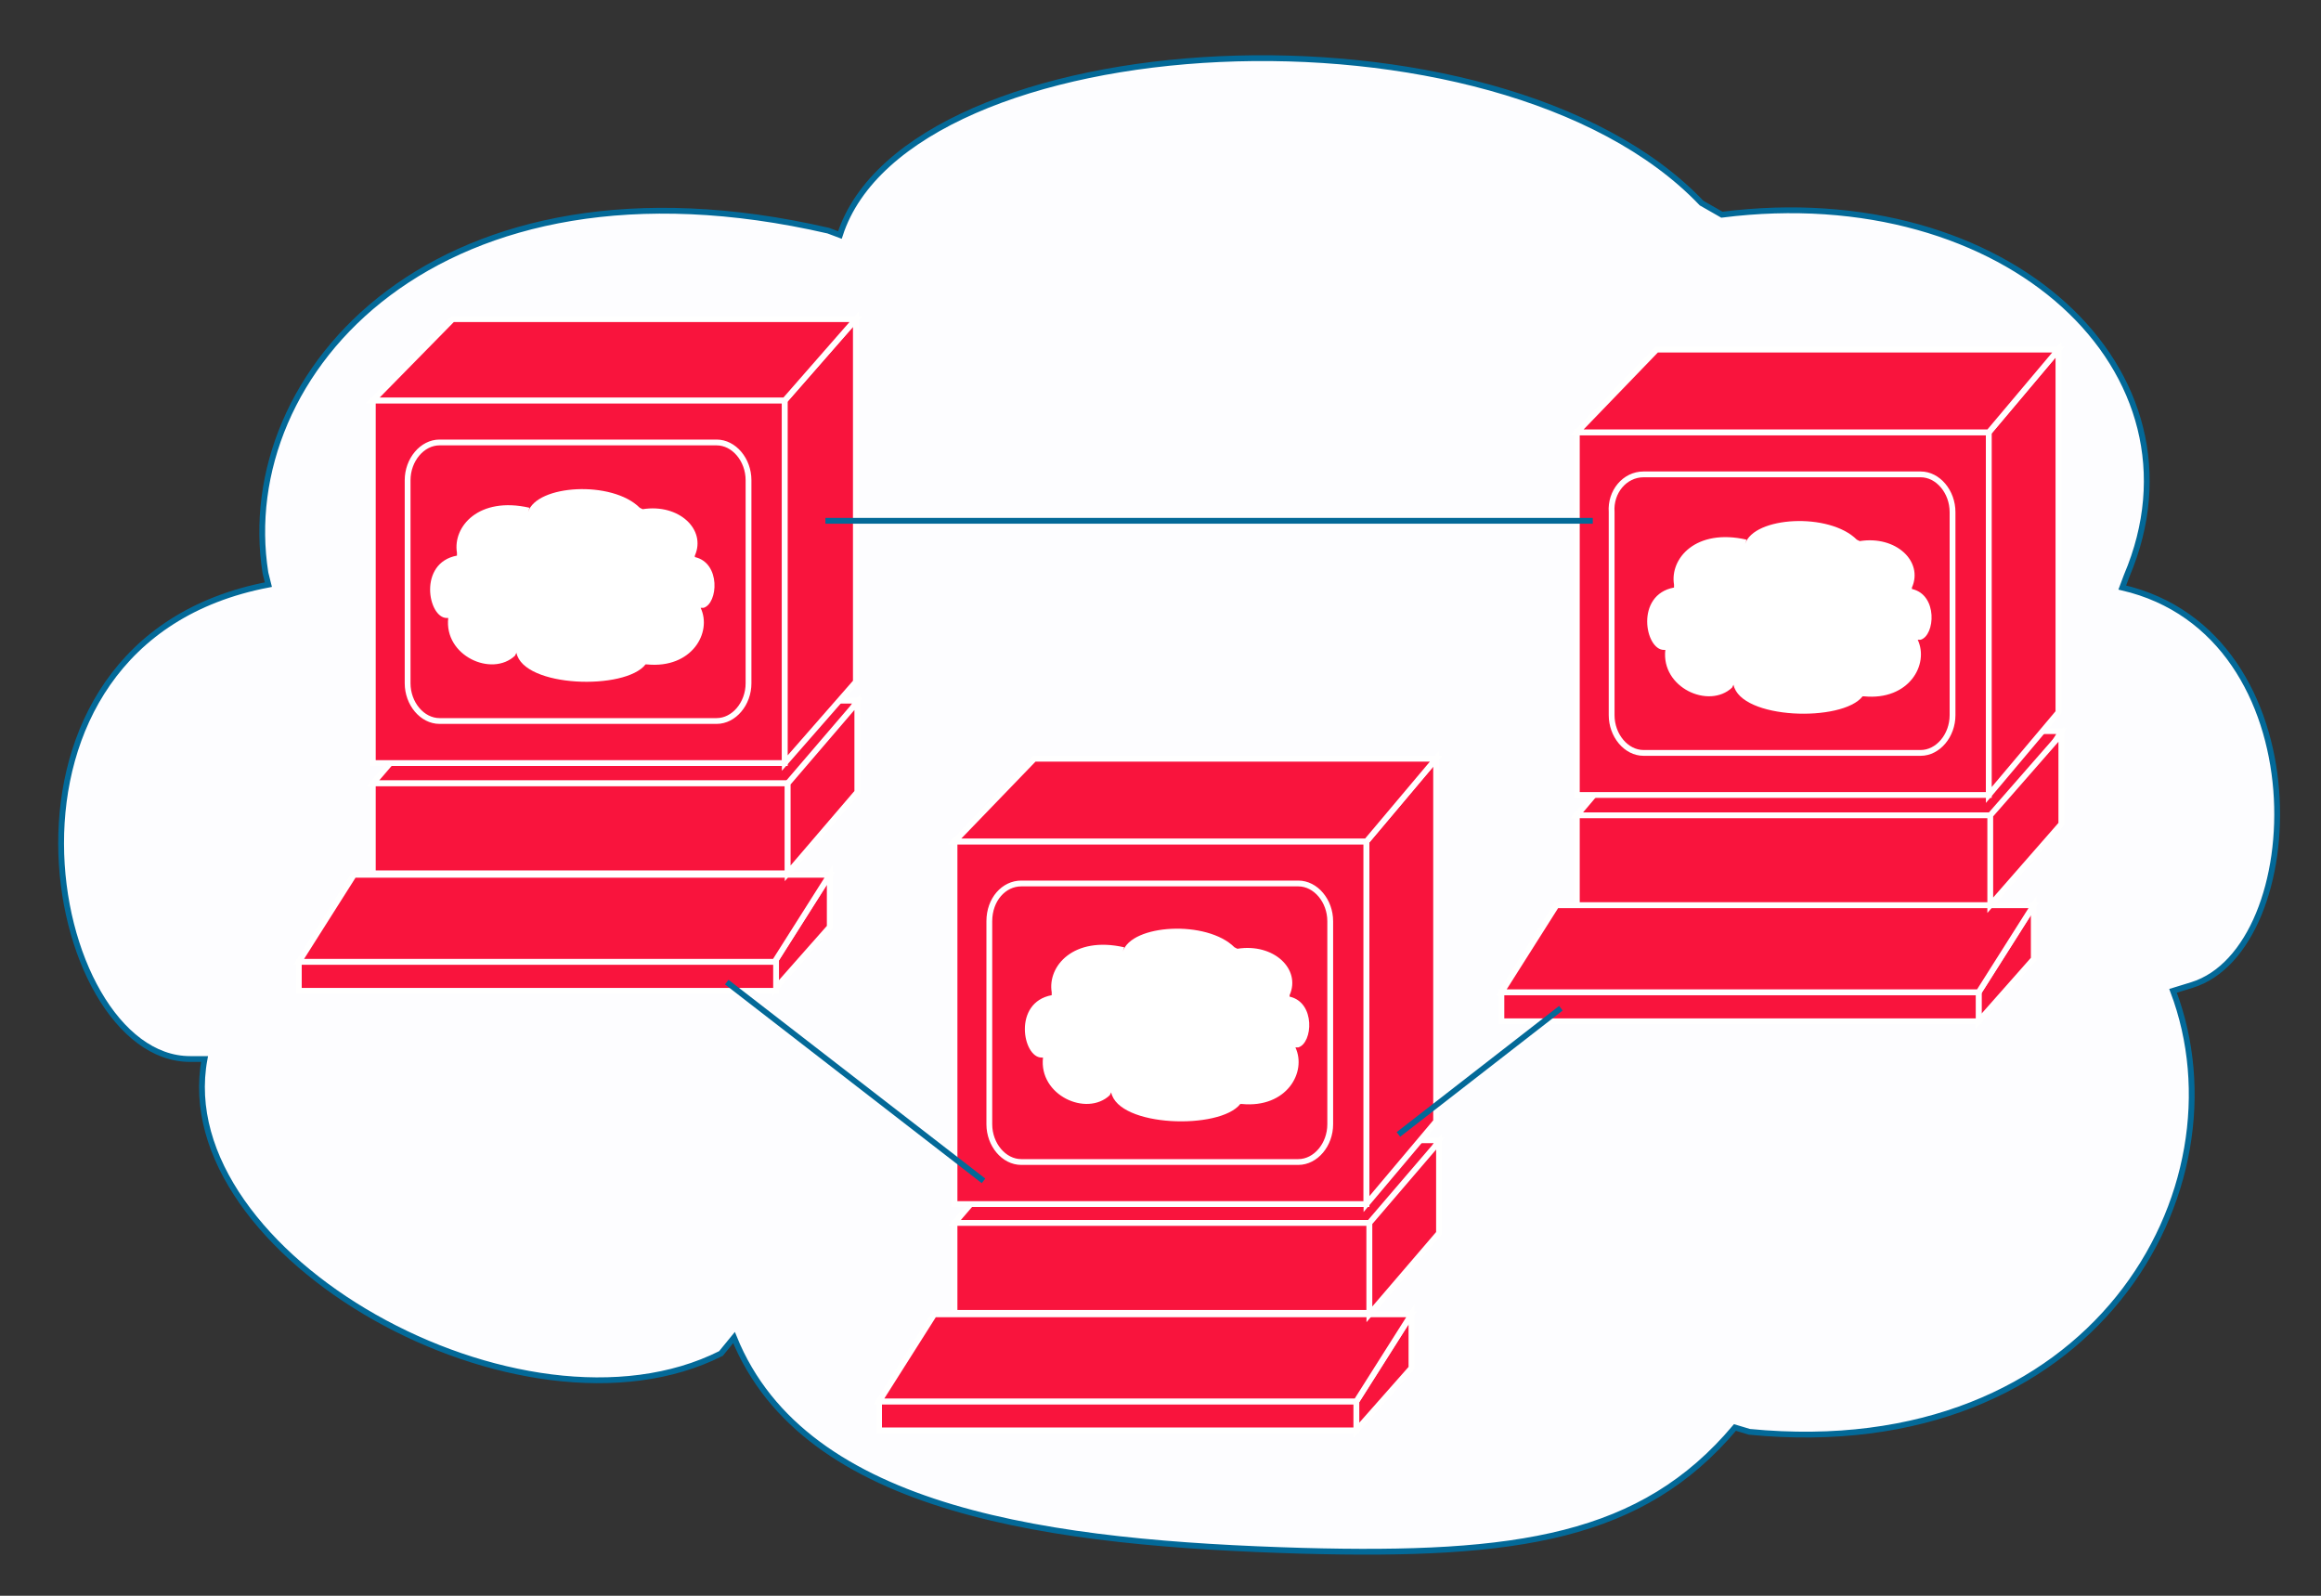 <?xml version="1.0" encoding="utf-8"?>
<!-- Generator: Adobe Illustrator 22.1.0, SVG Export Plug-In . SVG Version: 6.00 Build 0)  -->
<svg version="1.1" id="Layer_1" xmlns="http://www.w3.org/2000/svg" xmlns:xlink="http://www.w3.org/1999/xlink" x="0px" y="0px"
	 viewBox="0 0 160 110" style="enable-background:new 0 0 160 110;" xml:space="preserve" width="160" height="110">
<rect x="0" y="0" width="160" height="110" fill="#333333" stroke="none"/>
<style type="text/css">
	.st0{fill:#FDFDFF;stroke:#036998;stroke-width:0.4;}
	.st1{fill:#F9143D;stroke:#FFFFFF;stroke-width:0.4;}
	.st2{fill:#FFFFFF;}
	.st3{fill:none;stroke:#036998;stroke-width:0.4;}
</style>
<g id="Layer_2_1_">
	<g id="Layer_1-2">
		<path class="st0" d="M57.1,15.9c-26.9-6.2-41,9.8-38.8,23.6l0.2,0.8C-2.4,44.3,3.1,73,13.1,73h1c-2.5,13.5,21.9,27.2,35.6,20.3
			l0.9-1.1c4.9,12.1,22.1,14.2,39.2,14.7c14.8,0.4,23.4-0.9,29.8-8.5l1,0.3C144.3,101,155,82,149.8,68.3l1.3-0.4
			c8.1-2.5,9-24.2-4.8-27.4l0.3-0.8c6-14.1-8.2-27.4-27.9-24.9l-1.4-0.8C103.2-0.8,62.6,1.6,57.9,16.2L57.1,15.9z"/>
		<polygon class="st1" points="99.2,78.6 95.7,84.3 65.8,84.3 70.7,78.6 		"/>
		<rect x="65.8" y="84.3" class="st1" width="28.6" height="6.2"/>
		<polygon class="st1" points="93.5,98.6 93.5,96.6 97.3,90.6 97.3,94.3 		"/>
		<rect x="60.6" y="96.6" class="st1" width="32.9" height="2"/>
		<rect x="65.8" y="58" class="st1" width="28.4" height="25"/>
		<polygon class="st1" points="94.2,83 99,77.3 99,52.3 94.2,58 		"/>
		<polygon class="st1" points="93.5,96.6 60.6,96.6 64.4,90.6 97.3,90.6 		"/>
		<polygon class="st1" points="94.4,90.6 94.4,84.3 99.2,78.7 99.2,85 		"/>
		<path class="st1" d="M70.4,60.9h19.1c1.2,0,2.2,1.2,2.2,2.6v14c0,1.4-1,2.6-2.2,2.6H70.4c-1.2,0-2.2-1.2-2.2-2.6v-14
			C68.2,62,69.2,60.9,70.4,60.9z"/>
		<polygon class="st1" points="99,52.3 71.3,52.3 65.8,58 94.2,58 		"/>
		<path class="st2" d="M77.5,65.3c-3.5-0.8-5.3,1.3-5,3.1v0.2c-2.7,0.5-2,4.3-0.7,4.3h0.1c-0.3,2.6,3,4.1,4.6,2.6l0.1-0.2
			c0.5,2.4,7.5,2.6,8.9,0.8h0.1c3.1,0.3,4.5-2.2,3.7-3.9h0.2c1-0.3,1.2-3.1-0.6-3.5v-0.1c0.8-1.8-1.1-3.6-3.6-3.2l-0.2-0.1
			c-1.9-1.9-7.1-1.6-7.7,0.3L77.5,65.3z"/>
		<polygon class="st1" points="142.1,50.4 138.6,56.2 108.7,56.2 113.6,50.4 		"/>
		<rect x="108.7" y="56.2" class="st1" width="28.6" height="6.2"/>
		<polygon class="st1" points="136.4,70.4 136.4,68.4 140.2,62.4 140.2,66.1 		"/>
		<rect x="103.5" y="68.4" class="st1" width="32.9" height="2"/>
		<rect x="108.7" y="29.8" class="st1" width="28.4" height="25"/>
		<polygon class="st1" points="137.1,54.8 141.9,49.1 141.9,24.1 137.1,29.8 		"/>
		<polygon class="st1" points="136.4,68.4 103.5,68.4 107.3,62.4 140.2,62.4 		"/>
		<polygon class="st1" points="137.2,62.4 137.2,56.2 142.1,50.6 142.1,56.8 		"/>
		<path class="st1" d="M113.3,32.7h19.1c1.2,0,2.2,1.2,2.2,2.6v14c0,1.4-1,2.6-2.2,2.6h-19.1c-1.2,0-2.2-1.2-2.2-2.6v-14
			C111,33.9,112,32.7,113.3,32.7z"/>
		<polygon class="st1" points="141.9,24.1 114.2,24.1 108.7,29.8 137.1,29.8 		"/>
		<path class="st2" d="M120.4,37.2c-3.5-0.8-5.3,1.3-5,3.1v0.2c-2.7,0.5-2,4.3-0.7,4.3h0.1c-0.3,2.6,3,4.1,4.6,2.6l0.1-0.2
			c0.5,2.4,7.5,2.6,8.9,0.8h0.1c3.1,0.3,4.5-2.2,3.7-3.9h0.2c1-0.3,1.2-3.1-0.6-3.5v-0.1c0.8-1.8-1.1-3.6-3.6-3.2l-0.2-0.1
			c-1.9-1.9-7.1-1.6-7.7,0.3L120.4,37.2z"/>
		<polygon class="st1" points="59.1,48.3 55.6,54 25.7,54 30.6,48.3 		"/>
		<rect x="25.7" y="54" class="st1" width="28.6" height="6.2"/>
		<polygon class="st1" points="53.4,68.2 53.4,66.3 57.2,60.3 57.2,63.9 		"/>
		<rect x="20.6" y="66.3" class="st1" width="32.9" height="2"/>
		<rect x="25.7" y="27.6" class="st1" width="28.4" height="25"/>
		<polygon class="st1" points="54.1,52.6 59,47 59,22 54.1,27.6 		"/>
		<polygon class="st1" points="53.4,66.3 20.6,66.3 24.4,60.3 57.2,60.3 		"/>
		<polygon class="st1" points="54.3,60.2 54.3,54 59.1,48.4 59.1,54.6 		"/>
		<path class="st1" d="M30.3,30.5h19.1c1.2,0,2.2,1.2,2.2,2.6v14c0,1.4-1,2.6-2.2,2.6H30.3c-1.2,0-2.2-1.2-2.2-2.6v-14
			C28.1,31.7,29.1,30.5,30.3,30.5z"/>
		<polygon class="st1" points="59,22 31.2,22 25.7,27.6 54.1,27.6 		"/>
		<path class="st2" d="M36.5,35c-3.5-0.8-5.3,1.3-5,3.1v0.2c-2.7,0.5-2,4.3-0.7,4.3h0.1c-0.3,2.6,3,4.1,4.6,2.6l0.1-0.2
			c0.5,2.4,7.5,2.6,8.9,0.8h0.1c3.1,0.3,4.5-2.2,3.7-3.9h0.2c1-0.3,1.2-3.1-0.6-3.5v-0.1c0.8-1.8-1.1-3.6-3.6-3.2l-0.2-0.1
			c-1.9-1.9-7.1-1.6-7.7,0.3L36.5,35z"/>
		<line class="st3" x1="67.8" y1="81.4" x2="50.1" y2="67.7"/>
		<line class="st3" x1="96.4" y1="78.2" x2="107.6" y2="69.5"/>
		<line class="st3" x1="56.9" y1="35.9" x2="109.8" y2="35.9"/>
	</g>
</g>
</svg>

